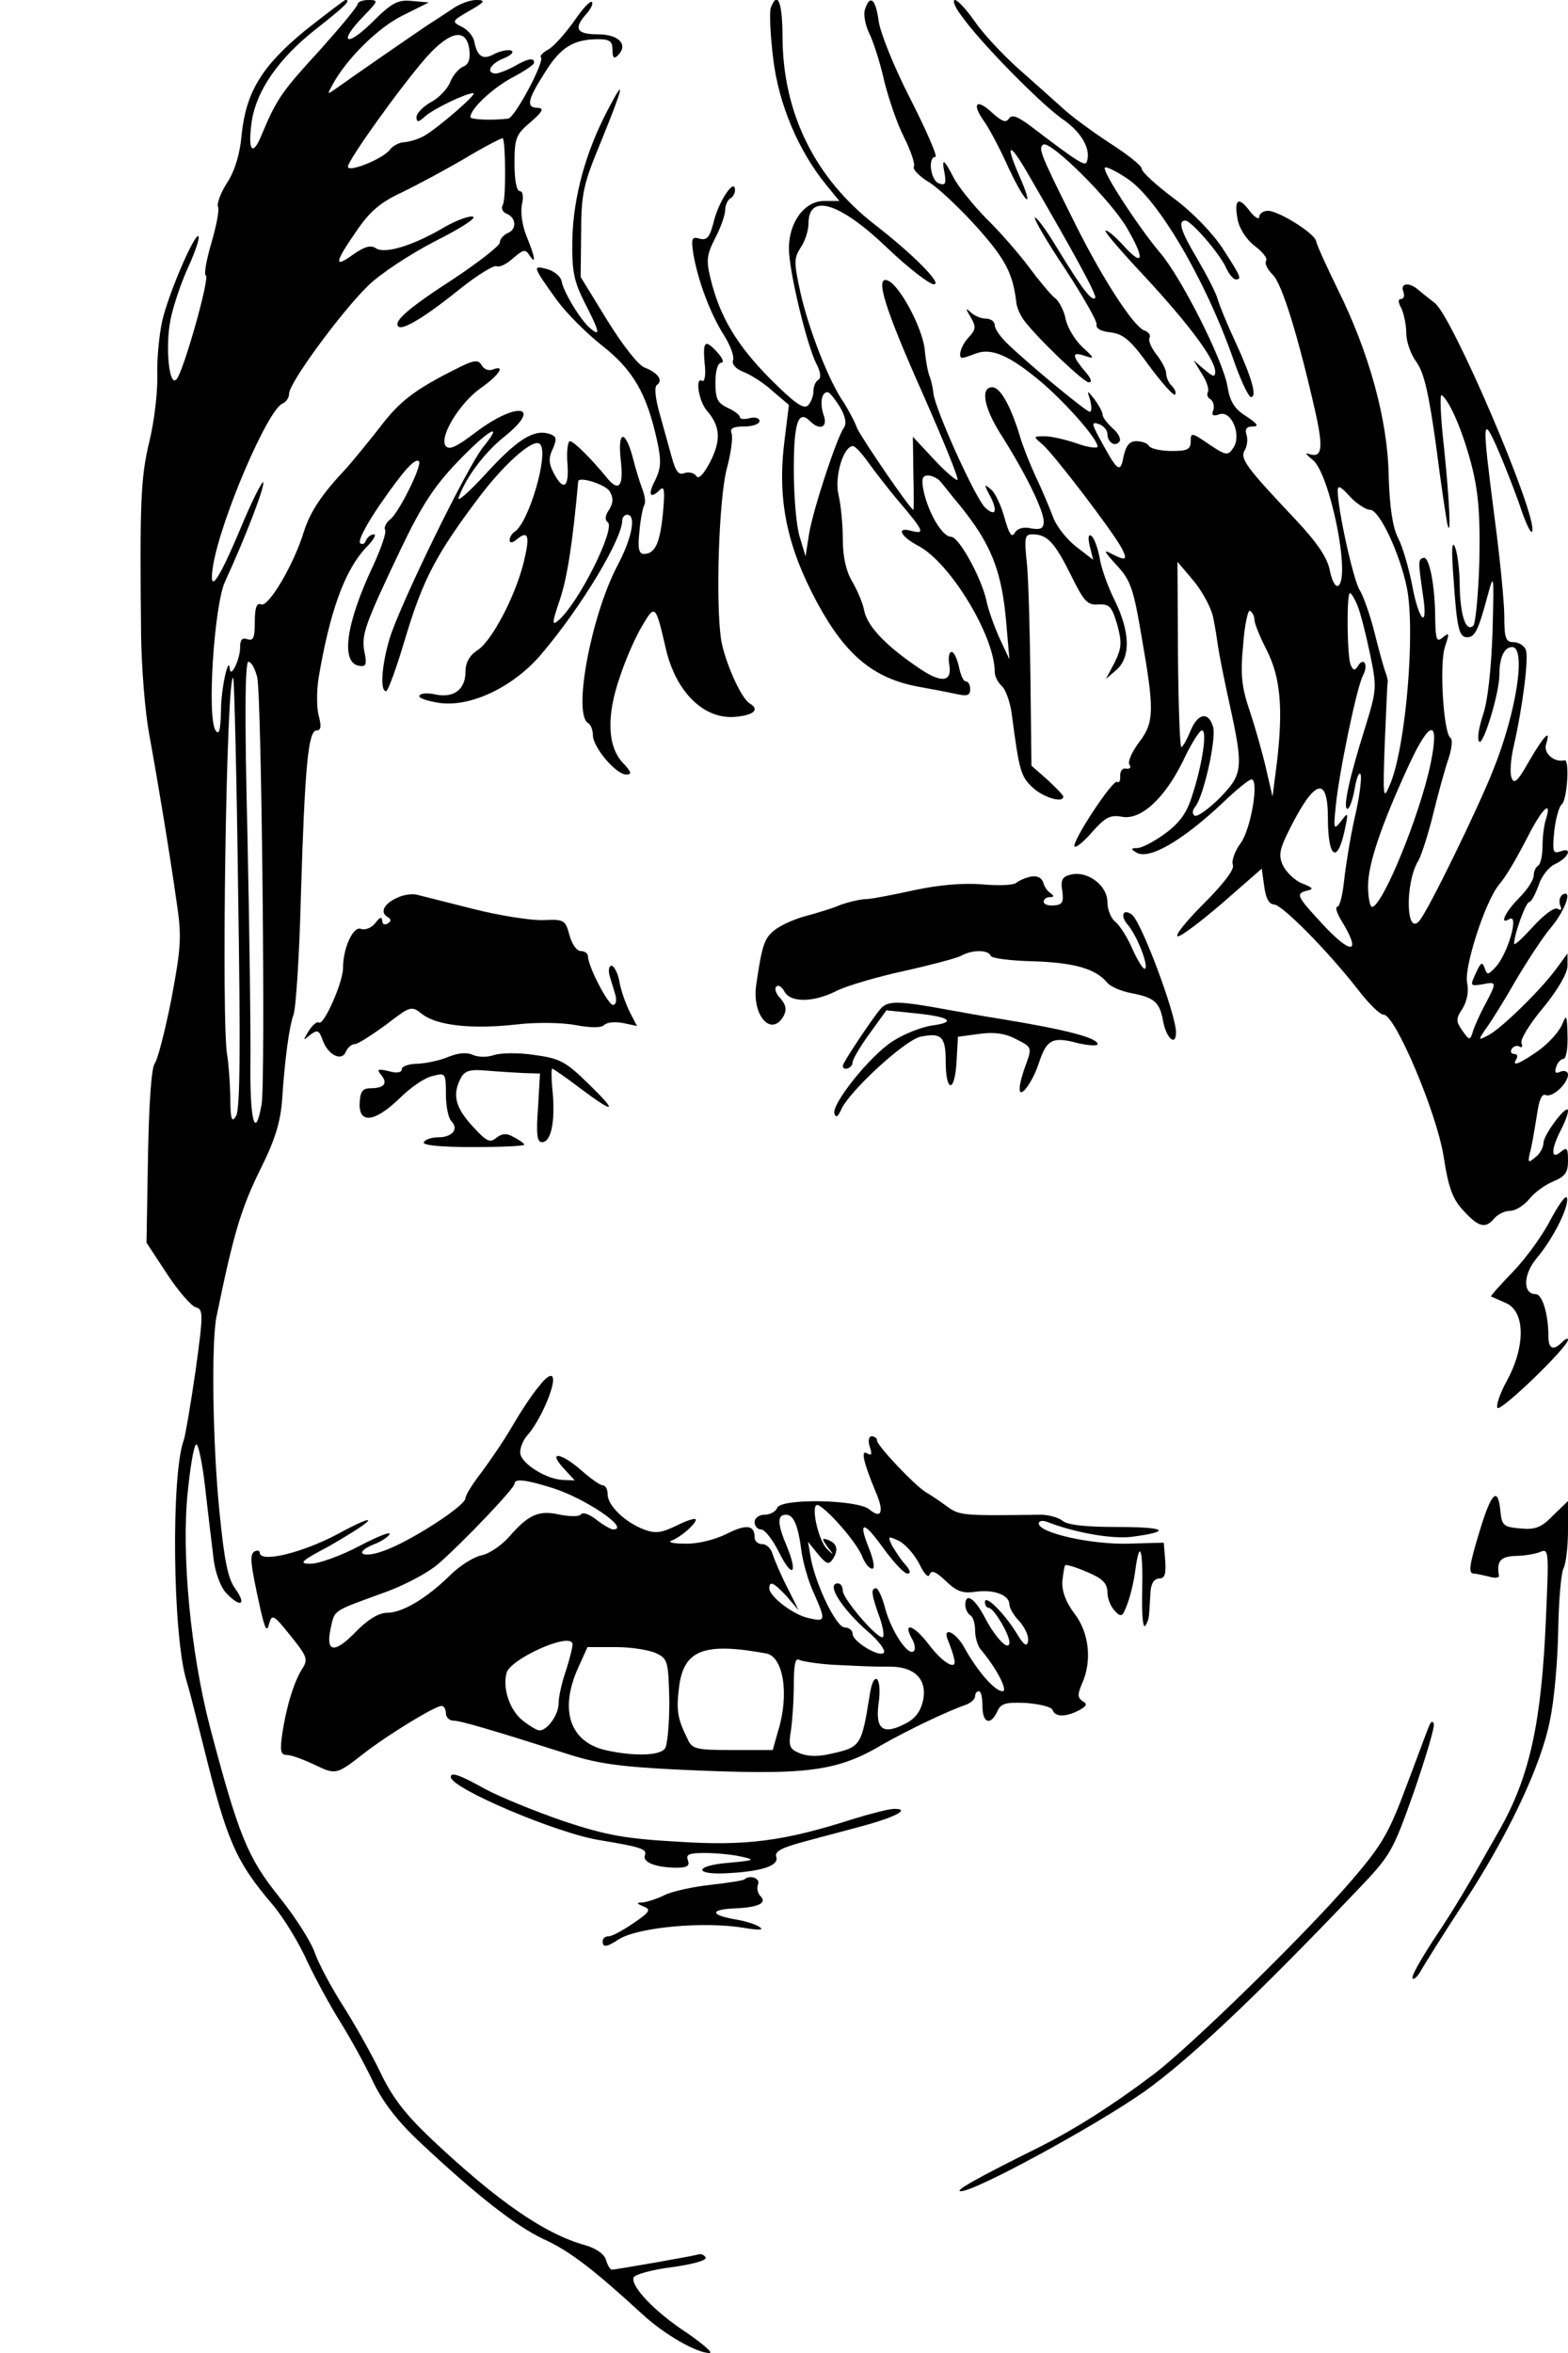 <?xml version="1.0" standalone="no"?>
<!DOCTYPE svg PUBLIC "-//W3C//DTD SVG 20010904//EN"
 "http://www.w3.org/TR/2001/REC-SVG-20010904/DTD/svg10.dtd">
<svg version="1.0" xmlns="http://www.w3.org/2000/svg"
 width="320pt" height="480pt" viewBox="0 0 320 480"
 preserveAspectRatio="xMidYMid meet">
<g transform="translate(0,480) scale(0.1,-0.1)"
fill="#000000" stroke="none">
<path d="M623 4738 c-89 -73 -121 -126 -130 -214 -3 -37 -14 -73 -29 -96 -13
-20 -22 -43 -19 -50 3 -7 -4 -41 -14 -75 -10 -34 -15 -63 -11 -65 9 -3 -46
-198 -60 -212 -15 -16 -23 67 -12 122 6 30 23 79 37 109 14 31 23 58 20 61 -7
8 -61 -116 -74 -173 -6 -27 -11 -77 -10 -110 1 -33 -6 -94 -16 -135 -18 -74
-20 -125 -17 -400 1 -63 8 -151 16 -195 20 -110 42 -244 56 -342 11 -73 10
-93 -10 -200 -13 -65 -28 -124 -34 -132 -7 -8 -12 -82 -14 -190 l-3 -176 42
-64 c23 -35 50 -66 59 -68 15 -4 15 -14 -1 -130 -10 -69 -21 -133 -24 -141
-26 -69 -23 -399 6 -492 6 -19 21 -80 35 -135 47 -190 65 -232 140 -320 23
-27 55 -80 71 -116 17 -36 47 -91 67 -123 20 -32 50 -86 66 -120 21 -44 50
-82 98 -127 112 -105 194 -170 252 -197 53 -24 103 -63 200 -152 44 -41 111
-80 138 -80 8 0 -13 18 -46 41 -66 43 -115 95 -109 113 2 6 37 16 78 21 43 6
72 14 69 20 -3 5 -9 8 -15 6 -9 -3 -163 -30 -176 -31 -4 0 -9 9 -12 19 -3 12
-19 24 -43 31 -83 23 -179 90 -312 215 -56 53 -82 87 -107 140 -19 39 -53 99
-76 135 -23 36 -48 83 -56 105 -7 22 -40 74 -73 115 -65 81 -83 126 -141 345
-40 153 -59 354 -46 480 5 50 12 94 17 98 4 5 13 -36 19 -90 6 -54 14 -119 17
-144 3 -26 14 -56 25 -68 29 -31 43 -26 20 7 -16 21 -23 57 -33 157 -14 136
-17 349 -6 400 35 170 50 220 90 301 29 58 41 96 44 144 5 76 14 146 23 170 5
14 12 122 15 240 8 266 15 340 32 340 9 0 10 8 5 28 -5 16 -5 51 -1 78 23 136
53 220 97 267 15 15 22 27 16 27 -6 0 -13 -6 -16 -12 -2 -7 -8 -10 -12 -6 -5
5 14 40 40 78 49 71 72 96 80 89 7 -8 -40 -103 -58 -118 -9 -7 -14 -17 -11
-22 3 -5 -8 -37 -24 -72 -56 -118 -67 -198 -30 -205 15 -3 17 2 12 27 -7 35
-1 54 74 211 42 88 68 128 115 177 63 66 98 86 53 31 -33 -41 -171 -324 -191
-391 -16 -54 -20 -107 -7 -107 4 0 22 50 40 111 36 119 63 170 153 289 53 69
109 117 121 104 19 -18 -23 -161 -52 -179 -5 -3 -10 -11 -10 -17 0 -6 6 -6 15
2 23 19 27 7 14 -46 -17 -70 -65 -161 -94 -180 -17 -11 -25 -26 -25 -44 0 -36
-23 -54 -60 -47 -16 4 -32 3 -34 -2 -3 -5 16 -11 41 -15 65 -9 153 34 209 101
82 97 164 234 164 272 0 6 5 11 10 11 19 0 10 -48 -21 -106 -53 -102 -90 -300
-59 -319 6 -3 10 -15 10 -25 0 -24 47 -80 68 -80 12 0 11 5 -7 24 -31 33 -34
95 -6 175 12 37 33 84 46 105 26 44 27 43 48 -48 21 -90 80 -146 145 -138 36
4 46 15 26 27 -18 11 -50 84 -58 128 -12 74 -5 288 11 350 9 33 13 65 10 73
-4 10 3 14 26 14 17 0 31 5 31 11 0 6 -9 9 -20 6 -11 -3 -20 -2 -20 2 0 4 -11
13 -25 19 -21 10 -25 19 -25 52 0 24 5 40 12 40 6 0 3 9 -7 20 -26 29 -31 25
-27 -21 3 -23 0 -39 -5 -36 -15 9 -7 -41 9 -60 28 -32 30 -60 8 -104 -14 -27
-25 -38 -29 -30 -4 6 -15 9 -24 6 -12 -5 -18 3 -26 32 -6 21 -17 62 -25 90 -9
32 -11 55 -5 58 13 9 1 25 -25 35 -13 4 -46 47 -77 97 l-54 88 1 90 c0 80 5
100 38 180 48 117 55 145 17 72 -46 -87 -71 -179 -73 -266 -1 -64 3 -84 25
-128 31 -60 33 -71 12 -53 -20 16 -56 76 -59 97 -2 9 -15 20 -29 24 -31 8 -31
7 20 -64 19 -26 61 -68 93 -93 62 -49 90 -97 111 -193 9 -41 8 -56 -4 -81 -16
-30 -10 -39 10 -19 9 9 10 -3 6 -47 -6 -62 -16 -84 -39 -84 -10 0 -13 11 -9
46 2 25 7 49 10 54 3 5 1 19 -4 32 -5 13 -14 42 -20 66 -16 58 -31 53 -24 -8
6 -52 -4 -65 -29 -34 -30 37 -67 74 -75 74 -4 0 -7 -20 -5 -45 4 -50 -8 -58
-28 -20 -10 19 -11 31 -2 49 9 21 8 26 -7 31 -32 10 -66 -12 -130 -82 -34 -37
-59 -59 -55 -48 15 42 54 93 93 124 80 64 27 73 -57 10 -42 -32 -56 -38 -63
-28 -12 20 30 88 73 118 37 26 51 48 23 37 -8 -3 -18 1 -22 9 -7 12 -16 11
-53 -8 -84 -42 -115 -66 -155 -119 -22 -28 -53 -66 -68 -83 -51 -54 -74 -89
-87 -130 -20 -66 -72 -154 -87 -148 -9 4 -13 -6 -13 -36 0 -32 -3 -39 -15 -35
-11 4 -15 -1 -15 -17 0 -24 -19 -63 -21 -44 -2 31 -18 -39 -18 -85 -1 -40 -4
-51 -11 -40 -18 26 -3 254 19 303 42 91 83 198 78 203 -2 3 -24 -40 -47 -96
-46 -109 -65 -135 -55 -73 16 95 112 319 142 330 7 3 13 12 13 20 0 22 106
166 160 219 25 25 86 65 138 92 52 26 86 48 77 50 -8 2 -35 -8 -59 -22 -63
-37 -119 -54 -138 -43 -11 8 -24 4 -47 -12 -40 -29 -39 -18 6 47 27 40 49 59
92 79 31 15 89 46 130 70 40 24 75 42 77 41 6 -7 7 -126 0 -136 -4 -7 0 -15 8
-18 20 -8 21 -33 1 -40 -8 -4 -15 -12 -15 -19 0 -6 -42 -39 -93 -73 -93 -60
-125 -88 -114 -98 8 -9 57 21 125 76 35 28 69 49 75 47 7 -3 22 5 35 17 20 17
24 18 32 6 15 -23 12 -4 -5 37 -9 22 -13 49 -10 65 4 17 2 28 -4 28 -7 0 -11
23 -11 57 0 51 3 59 33 84 24 21 28 28 15 29 -25 0 -22 16 14 72 32 52 59 68
109 68 23 0 29 -4 29 -22 0 -16 3 -19 11 -11 22 22 2 43 -41 43 -44 0 -50 12
-23 42 9 10 14 21 11 24 -4 3 -20 -15 -37 -40 -18 -25 -41 -51 -52 -57 -11 -6
-18 -13 -15 -16 8 -8 -53 -123 -67 -125 -34 -4 -77 -2 -77 3 0 17 44 58 84 80
25 13 46 27 46 31 0 11 -12 9 -40 -7 -14 -8 -31 -14 -37 -15 -23 0 -13 20 15
31 15 6 22 13 15 16 -7 2 -22 -1 -34 -7 -23 -13 -35 -6 -41 25 -2 11 -13 24
-25 30 -22 11 -21 12 15 33 32 18 34 22 14 22 -13 0 -35 -8 -50 -19 -15 -10
-38 -25 -52 -34 -34 -23 -150 -103 -179 -124 -24 -17 -24 -17 -13 3 28 53 94
118 143 142 l54 27 -34 3 c-29 3 -41 -3 -82 -44 -54 -53 -69 -40 -17 13 30 31
31 33 10 33 -12 0 -22 -4 -22 -8 0 -5 -35 -47 -77 -94 -78 -85 -88 -99 -119
-173 -19 -47 -29 -32 -20 29 10 62 55 127 130 186 61 48 73 60 61 60 -2 0 -39
-28 -82 -62z m335 -41 c2 -18 -2 -29 -13 -33 -9 -4 -21 -18 -26 -31 -5 -13
-22 -32 -39 -41 -16 -9 -30 -23 -30 -31 0 -11 4 -11 18 2 17 15 83 47 98 47
10 0 -72 -71 -100 -87 -12 -7 -30 -12 -40 -13 -10 0 -24 -7 -30 -15 -14 -19
-86 -48 -86 -35 0 13 108 164 160 223 49 55 83 61 88 14z m286 -899 c8 -13 8
-23 -1 -38 -8 -11 -9 -21 -3 -25 18 -11 -60 -168 -102 -202 -12 -10 -11 -2 5
45 15 45 26 118 37 240 1 11 55 -6 64 -20z m-719 -380 c9 -43 17 -822 9 -870
-13 -75 -24 -36 -23 80 1 64 -2 276 -6 470 -6 239 -5 352 2 352 6 0 14 -15 18
-32z m-39 -439 c5 -314 4 -441 -4 -455 -9 -16 -12 -8 -12 41 -1 33 -4 69 -6
80 -13 58 -2 786 12 772 2 -2 7 -199 10 -438z"/>
<path d="M1573 4784 c-3 -9 -1 -56 5 -104 11 -92 51 -187 108 -257 l27 -33
-31 0 c-40 0 -72 -43 -72 -97 0 -45 36 -195 56 -235 9 -17 10 -29 4 -33 -6 -3
-10 -14 -10 -24 0 -9 -5 -22 -11 -28 -9 -9 -29 6 -78 55 -68 69 -102 126 -121
204 -9 37 -8 48 10 83 11 21 20 47 20 57 0 9 5 20 10 23 6 3 10 11 10 17 0 26
-31 -19 -42 -59 -9 -36 -14 -44 -30 -40 -16 5 -18 1 -13 -31 9 -53 34 -121 62
-165 14 -22 22 -45 19 -52 -3 -8 6 -18 22 -24 15 -6 42 -23 59 -39 l33 -28 -9
-73 c-15 -119 4 -214 67 -331 58 -107 115 -154 207 -171 22 -4 55 -10 73 -14
26 -6 32 -4 32 9 0 9 -4 16 -9 16 -5 0 -11 14 -14 30 -4 17 -10 30 -15 30 -5
0 -7 -11 -5 -24 7 -37 -14 -41 -60 -10 -67 45 -106 85 -113 117 -3 17 -15 44
-25 61 -12 20 -19 50 -19 86 0 30 -4 71 -9 92 -8 36 10 98 30 98 4 0 18 -15
30 -32 13 -18 42 -56 66 -84 49 -58 51 -64 23 -57 -32 9 -23 -11 15 -31 65
-35 155 -184 155 -256 0 -10 7 -23 15 -30 7 -6 17 -33 20 -58 15 -114 18 -126
43 -149 22 -20 62 -32 62 -18 0 3 -15 18 -32 34 l-33 29 -2 174 c-1 95 -4 201
-7 236 -6 55 -5 62 11 62 30 0 45 -16 78 -82 27 -55 34 -63 57 -61 22 1 27 -4
38 -41 10 -37 9 -48 -5 -77 l-18 -34 22 19 c29 26 27 78 -4 141 -14 28 -28 67
-31 88 -4 20 -11 40 -17 44 -6 4 -7 -4 -3 -21 l7 -28 -35 27 c-18 14 -39 40
-46 58 -7 18 -22 55 -35 82 -13 28 -29 68 -35 90 -19 60 -39 95 -55 95 -25 0
-17 -43 20 -100 48 -76 85 -151 85 -174 0 -14 -6 -17 -25 -14 -16 4 -29 0 -34
-9 -6 -11 -12 -2 -21 31 -7 25 -19 51 -28 58 -13 11 -14 10 -4 -9 19 -34 15
-49 -7 -29 -20 18 -102 200 -106 233 -1 10 -4 25 -7 33 -4 8 -9 35 -11 59 -6
45 -52 131 -76 139 -26 9 -5 -58 73 -233 41 -93 73 -171 70 -174 -2 -2 -24 16
-48 42 l-43 46 1 -74 c1 -41 1 -75 0 -75 -6 0 -107 148 -115 167 -5 14 -18 37
-27 52 -30 42 -71 148 -88 222 -14 64 -14 72 0 94 9 13 16 35 16 49 0 63 64
43 161 -50 43 -41 86 -74 95 -74 18 0 -42 61 -121 122 -122 95 -187 227 -188
381 0 72 -10 98 -24 61z m141 -814 c12 -20 14 -35 8 -43 -14 -19 -63 -167 -71
-217 l-7 -45 -12 40 c-7 22 -12 84 -12 137 0 96 9 123 33 99 20 -20 37 -13 28
12 -8 23 -5 47 8 47 4 0 15 -14 25 -30z m205 -152 c6 -7 23 -29 39 -48 66 -81
87 -136 96 -245 l6 -70 -21 45 c-11 25 -23 59 -26 75 -10 46 -56 130 -72 130
-18 0 -46 48 -56 93 -5 25 -3 32 9 32 8 0 20 -6 25 -12z"/>
<path d="M1765 4780 c-3 -10 1 -32 9 -48 8 -16 22 -59 30 -95 9 -37 27 -90 41
-117 14 -28 23 -55 20 -60 -3 -5 11 -20 33 -33 21 -14 65 -56 98 -93 56 -63
71 -92 78 -150 1 -12 9 -29 17 -39 31 -40 121 -125 131 -125 7 0 5 7 -4 18
-30 35 -32 45 -7 37 24 -8 24 -7 -2 17 -15 14 -30 39 -34 56 -3 17 -13 37 -22
44 -9 7 -33 36 -53 63 -21 28 -60 73 -88 100 -27 28 -57 65 -66 83 -20 39 -25
41 -18 7 3 -20 1 -24 -12 -19 -17 6 -23 54 -7 54 5 0 -18 53 -51 118 -33 64
-62 136 -65 160 -6 45 -18 54 -28 22z"/>
<path d="M1962 4768 c38 -54 160 -178 205 -210 40 -27 60 -62 51 -88 -3 -10
-18 -1 -115 73 -27 20 -38 24 -44 15 -6 -9 -14 -6 -33 11 -33 31 -44 21 -18
-16 11 -15 34 -59 51 -97 36 -76 53 -86 20 -12 -28 65 -19 67 18 3 97 -167
143 -251 138 -255 -7 -7 -27 19 -77 101 -22 37 -43 65 -46 63 -2 -3 25 -50 62
-105 36 -55 65 -106 64 -113 -2 -8 9 -14 28 -16 26 -3 41 -15 79 -68 26 -35
50 -62 53 -59 3 3 0 11 -6 17 -7 7 -12 18 -12 26 0 8 -9 25 -20 39 -11 14 -17
29 -14 34 3 5 -2 12 -11 15 -23 9 -90 113 -149 234 -64 128 -67 138 -57 145
15 9 140 -115 172 -172 37 -64 32 -79 -10 -32 -17 18 -32 31 -35 28 -2 -2 34
-44 81 -94 88 -95 143 -168 143 -193 0 -12 -4 -11 -22 4 l-22 19 17 -28 c10
-15 15 -32 12 -37 -3 -5 0 -12 6 -15 5 -4 8 -14 5 -22 -4 -10 -1 -13 13 -8 25
8 46 -45 27 -70 -10 -15 -15 -14 -49 9 -35 24 -37 24 -37 6 0 -17 -7 -20 -39
-20 -22 0 -43 5 -46 10 -3 6 -15 10 -26 10 -14 0 -21 -9 -26 -31 -6 -34 -12
-31 -42 24 -25 45 -25 48 -6 41 8 -4 15 -12 15 -19 0 -18 17 -28 25 -15 3 5
-3 17 -15 27 -11 10 -20 22 -20 28 0 5 -8 19 -16 30 -16 20 -16 20 -9 -2 3
-13 3 -23 -1 -23 -7 0 -120 93 -166 137 -16 15 -28 32 -28 40 0 7 -8 13 -18
13 -10 0 -24 6 -31 13 -11 10 -11 8 0 -10 11 -19 11 -25 -4 -41 -16 -17 -23
-42 -13 -42 3 0 15 4 28 9 32 12 70 -5 135 -60 52 -45 113 -115 113 -130 0 -4
-19 -2 -41 6 -23 8 -53 15 -66 15 -25 0 -25 0 -5 -17 23 -20 143 -177 161
-211 13 -25 9 -27 -22 -11 -16 9 -13 3 11 -23 29 -31 35 -47 52 -148 26 -149
26 -174 -6 -215 -14 -19 -23 -39 -19 -45 4 -6 1 -9 -7 -8 -7 2 -12 -5 -12 -14
1 -10 -2 -16 -6 -13 -9 6 -94 -124 -87 -132 3 -3 20 11 37 31 26 29 36 34 59
30 39 -8 88 37 126 115 16 34 33 61 38 61 11 0 1 -69 -20 -133 -11 -36 -26
-56 -56 -78 -22 -16 -47 -29 -56 -29 -13 0 -14 -2 -2 -9 25 -16 93 23 176 101
27 26 54 48 59 48 16 0 -1 -101 -22 -130 -12 -16 -19 -36 -16 -44 4 -9 -18
-38 -60 -80 -36 -36 -60 -66 -52 -66 7 0 48 31 92 69 l79 69 5 -36 c3 -24 10
-37 20 -37 17 -1 108 -93 170 -172 22 -29 46 -53 54 -53 23 0 107 -197 122
-288 10 -66 19 -89 41 -112 31 -34 45 -37 63 -15 7 8 21 15 32 15 11 0 28 11
39 24 10 13 32 29 49 36 24 10 30 18 30 42 0 26 -2 29 -15 18 -20 -17 -20 5 0
44 8 15 15 33 15 40 0 17 -49 -47 -50 -65 0 -9 -7 -23 -17 -30 -15 -13 -16
-11 -9 16 4 17 9 49 13 73 4 29 10 42 18 38 14 -5 45 24 45 42 0 6 -7 9 -15 6
-11 -5 -13 -2 -9 10 3 9 10 16 15 16 5 0 9 21 8 48 -1 42 -2 44 -11 22 -6 -14
-27 -38 -48 -53 -40 -28 -56 -34 -45 -17 3 6 1 10 -5 10 -6 0 -8 5 -5 10 4 6
11 8 16 5 5 -3 7 0 4 7 -3 7 17 40 45 73 30 37 49 70 49 85 l0 25 -22 -30
c-31 -43 -111 -121 -138 -136 -23 -12 -23 -12 -7 12 10 13 38 58 62 100 25 42
57 91 73 109 27 33 43 77 22 65 -6 -4 -8 -14 -5 -22 4 -9 2 -11 -5 -7 -7 4
-28 -12 -50 -36 -22 -24 -39 -40 -39 -35 0 19 24 85 31 85 4 0 12 15 19 34 6
19 21 38 35 44 27 13 35 35 9 25 -15 -5 -16 0 -12 42 3 26 10 50 15 54 11 7
17 92 6 90 -21 -5 -43 14 -38 32 11 34 -3 20 -34 -33 -23 -41 -31 -49 -36 -35
-4 9 -2 38 4 64 19 83 31 181 25 197 -3 9 -15 16 -25 16 -16 0 -19 8 -19 53 0
28 -9 120 -20 202 -26 202 -26 214 10 131 16 -38 37 -92 46 -120 10 -28 19
-46 21 -40 11 32 -163 439 -199 466 -13 10 -28 22 -35 28 -18 15 -36 12 -29
-5 3 -8 1 -15 -5 -15 -6 0 -6 -7 1 -19 5 -11 10 -34 10 -51 0 -17 9 -43 21
-59 15 -21 25 -63 40 -172 10 -79 21 -151 23 -159 8 -32 4 50 -7 157 -7 61 -9
109 -5 107 17 -11 46 -81 63 -150 13 -54 16 -102 14 -192 -2 -66 -8 -124 -12
-128 -15 -15 -27 20 -28 81 0 33 -5 69 -10 80 -6 13 -7 -8 -3 -60 7 -104 11
-125 28 -125 16 0 23 14 42 85 13 48 13 45 10 -75 -3 -79 -10 -142 -20 -170
-8 -25 -12 -48 -7 -53 8 -8 41 99 41 137 0 35 10 56 26 56 29 0 9 -132 -38
-249 -31 -79 -132 -286 -151 -309 -28 -34 -30 78 -2 123 6 11 20 54 30 95 10
41 24 92 31 112 7 21 9 40 4 43 -14 9 -23 151 -11 186 9 27 9 30 -4 19 -13
-11 -15 -6 -16 36 0 68 -12 130 -24 126 -11 -3 -11 -7 -1 -76 11 -71 -8 -55
-22 20 -7 36 -20 80 -29 97 -11 22 -17 62 -19 127 -2 114 -40 251 -104 380
-23 47 -43 91 -44 98 -3 16 -75 61 -98 62 -10 0 -18 -6 -18 -12 0 -7 -9 -2
-20 12 -23 31 -32 23 -24 -19 4 -19 19 -41 35 -53 16 -12 26 -25 23 -30 -4 -5
3 -18 13 -28 19 -17 53 -128 88 -283 16 -73 13 -92 -14 -83 -9 4 -5 -2 8 -12
35 -28 78 -240 52 -257 -6 -3 -13 11 -17 31 -5 26 -25 56 -69 103 -100 106
-115 125 -105 142 5 8 7 22 4 32 -4 12 0 17 13 17 13 0 9 6 -14 21 -24 15 -33
30 -38 61 -9 53 -94 222 -138 273 -43 51 -119 167 -112 173 2 3 23 -7 45 -22
63 -41 160 -207 216 -366 15 -44 32 -80 37 -80 13 0 2 39 -32 113 -16 34 -32
73 -36 87 -4 14 -23 50 -41 81 -34 57 -41 79 -25 79 12 0 70 -67 83 -96 6 -13
15 -24 20 -24 13 0 10 6 -26 62 -20 31 -61 74 -100 103 -36 27 -66 54 -66 61
0 6 -29 29 -65 52 -35 23 -79 55 -97 72 -18 16 -59 53 -92 82 -32 29 -72 72
-88 96 -16 23 -34 42 -39 42 -6 0 0 -15 13 -32z m834 -1008 c19 0 60 -87 75
-158 18 -89 -2 -329 -35 -404 -13 -31 -14 -25 -10 85 3 66 5 122 6 125 1 4 -2
14 -5 22 -3 8 -13 44 -22 80 -9 36 -23 75 -30 86 -13 20 -45 165 -45 203 0 12
6 9 25 -12 14 -15 33 -27 41 -27z m-320 -220 c4 -19 8 -46 10 -60 2 -14 12
-65 23 -115 29 -132 28 -144 -20 -193 -23 -23 -46 -39 -51 -36 -5 3 -5 11 1
18 17 20 43 136 37 162 -9 33 -31 30 -46 -6 -7 -17 -15 -32 -19 -34 -3 -2 -6
82 -7 187 l-1 191 33 -39 c18 -22 36 -55 40 -75z m295 23 c6 -15 17 -59 25
-97 14 -68 14 -73 -10 -150 -33 -105 -46 -166 -36 -166 4 0 11 19 15 43 4 23
10 35 12 26 2 -9 -3 -49 -13 -90 -9 -41 -18 -98 -21 -126 -3 -29 -9 -53 -14
-53 -5 0 0 -15 11 -32 39 -65 17 -66 -42 -2 -52 56 -54 61 -31 67 15 3 13 6
-10 15 -15 6 -32 23 -39 37 -9 20 -7 32 13 72 52 104 79 112 79 24 0 -83 20
-95 35 -21 7 33 6 34 -8 15 -15 -19 -16 -17 -11 30 6 65 43 245 56 268 11 21
1 38 -11 18 -6 -10 -10 -9 -15 4 -7 20 -8 145 -1 145 3 0 10 -12 16 -27z
m-211 -27 c0 -7 11 -35 25 -62 28 -55 34 -118 21 -229 l-9 -70 -13 56 c-7 31
-22 84 -33 117 -17 50 -20 75 -14 136 3 42 10 73 14 70 5 -3 9 -11 9 -18z
m360 -292 c-22 -107 -99 -294 -120 -294 -4 0 -8 19 -8 41 -1 45 28 129 85 252
42 90 61 90 43 1z m235 -115 c-4 -12 -7 -36 -7 -55 0 -19 -4 -37 -9 -40 -5 -3
-9 -12 -9 -20 0 -9 -13 -29 -30 -46 -28 -28 -41 -56 -20 -43 21 13 -2 -69 -27
-97 -16 -17 -18 -18 -23 -3 -5 14 -8 12 -18 -10 -12 -26 -12 -27 13 -23 30 6
30 5 6 -41 -11 -20 -22 -45 -25 -55 -6 -19 -7 -19 -22 2 -13 19 -13 24 1 45 9
15 13 35 9 53 -6 32 37 165 65 199 15 18 32 46 64 108 27 51 44 64 32 26z"/>
<path d="M2105 3012 c-11 -2 -25 -8 -31 -13 -6 -5 -38 -6 -70 -3 -38 3 -86 -1
-134 -11 -41 -9 -86 -18 -100 -19 -14 0 -38 -6 -55 -12 -16 -7 -49 -17 -72
-23 -22 -6 -51 -19 -63 -29 -20 -16 -25 -30 -37 -113 -8 -61 31 -105 56 -62 7
13 5 23 -6 36 -9 9 -13 20 -9 24 4 5 12 0 17 -10 13 -23 60 -22 107 2 20 10
81 28 136 40 54 12 107 26 117 31 23 13 56 13 61 0 2 -5 41 -10 88 -11 83 -3
126 -15 150 -44 7 -8 28 -17 49 -21 47 -9 58 -18 65 -59 7 -34 26 -50 26 -21
0 37 -72 230 -91 241 -18 12 -23 -4 -7 -22 19 -23 42 -82 35 -89 -3 -3 -14 14
-25 38 -10 24 -26 49 -35 57 -10 7 -17 26 -17 41 0 34 -41 64 -74 56 -18 -4
-22 -11 -18 -34 3 -22 0 -28 -17 -29 -12 -1 -21 2 -21 8 0 5 6 9 13 9 8 0 9 2
1 8 -7 4 -13 14 -15 22 -3 9 -12 14 -24 12z"/>
<path d="M814 2970 c-28 -11 -40 -30 -24 -40 9 -5 9 -9 1 -14 -6 -4 -11 -1
-11 6 -1 9 -5 7 -14 -5 -7 -9 -20 -15 -29 -12 -16 7 -37 -39 -37 -80 0 -29
-39 -117 -49 -111 -4 3 -13 -5 -21 -17 -12 -20 -12 -21 3 -8 15 11 18 10 26
-12 11 -30 39 -43 47 -22 4 8 11 15 18 15 6 0 34 18 63 39 51 39 52 40 75 22
30 -23 100 -31 191 -21 41 5 94 4 121 -1 32 -6 53 -6 59 0 6 6 23 7 39 4 l28
-6 -15 29 c-8 16 -18 44 -21 62 -3 17 -11 32 -16 32 -5 0 -7 -9 -4 -20 3 -11
9 -29 12 -40 3 -11 1 -20 -5 -20 -10 0 -51 79 -51 99 0 6 -7 11 -15 11 -8 0
-18 14 -23 33 -8 30 -11 32 -53 30 -24 -1 -89 9 -144 23 -55 14 -107 27 -115
29 -8 2 -25 0 -36 -5z"/>
<path d="M1797 2742 c-20 -24 -77 -110 -77 -116 0 -12 20 -5 20 7 0 6 16 33
35 59 l34 47 58 -6 c71 -7 87 -18 35 -25 -21 -3 -57 -17 -80 -32 -46 -29 -126
-129 -119 -148 3 -9 7 -6 13 7 15 37 129 142 162 150 43 9 52 1 52 -50 0 -63
18 -66 22 -3 l3 53 44 6 c30 4 53 1 75 -11 32 -16 32 -17 20 -51 -7 -18 -13
-40 -13 -48 -2 -26 25 8 39 50 16 49 28 55 80 41 22 -5 40 -6 40 -2 0 13 -67
30 -195 51 -33 5 -82 14 -110 19 -103 19 -123 19 -138 2z"/>
<path d="M915 2644 c-16 -7 -45 -13 -62 -14 -18 0 -33 -5 -33 -11 0 -7 -10 -9
-27 -4 -22 5 -25 4 -15 -8 14 -17 6 -27 -22 -27 -16 0 -21 -7 -22 -30 -2 -43
30 -40 81 9 22 22 52 43 68 46 26 7 27 6 27 -37 0 -24 5 -49 11 -55 16 -16 2
-33 -26 -33 -13 0 -27 -4 -30 -10 -4 -6 32 -10 99 -10 58 0 106 2 106 5 0 2
-9 9 -21 15 -15 9 -24 8 -36 -1 -13 -11 -20 -8 -49 24 -35 38 -41 64 -24 97 8
16 19 19 53 16 23 -2 57 -4 76 -5 l33 -1 -4 -70 c-4 -53 -2 -70 8 -70 19 0 27
42 22 101 -3 27 -3 49 -1 49 2 0 28 -18 57 -40 72 -54 78 -50 16 10 -46 45
-58 51 -110 58 -32 5 -68 4 -81 0 -14 -5 -32 -5 -44 0 -13 6 -30 4 -50 -4z"/>
<path d="M3165 2313 c-16 -32 -51 -80 -77 -107 -26 -27 -47 -50 -45 -51 1 0
14 -6 30 -13 40 -17 41 -89 1 -161 -13 -24 -21 -48 -18 -53 6 -9 144 124 144
139 0 4 -5 2 -12 -5 -18 -18 -28 -14 -28 12 0 44 -12 86 -26 86 -26 0 -26 39
1 72 34 40 67 105 63 124 -2 8 -16 -12 -33 -43z"/>
<path d="M1100 1972 c-14 -16 -38 -53 -55 -82 -16 -28 -45 -70 -62 -93 -18
-23 -33 -47 -33 -53 0 -16 -115 -90 -168 -108 -44 -16 -61 -3 -18 14 13 5 27
14 31 20 4 7 -24 -4 -62 -24 -38 -20 -83 -36 -99 -36 -25 0 -21 5 36 35 35 20
71 42 80 51 8 9 -20 -3 -62 -26 -72 -38 -158 -59 -158 -37 0 4 -5 5 -11 2 -10
-7 -8 -25 13 -120 9 -39 13 -45 17 -28 6 21 9 20 44 -24 34 -42 36 -48 24 -67
-17 -26 -33 -79 -41 -133 -5 -35 -3 -43 9 -43 9 0 34 -9 57 -20 44 -21 44 -21
103 25 48 37 143 95 156 95 5 0 9 -7 9 -15 0 -8 7 -15 15 -15 15 0 82 -20 230
-67 64 -21 110 -27 230 -33 262 -12 322 -5 419 53 48 27 128 66 169 80 9 4 17
11 17 17 0 5 3 10 8 10 4 0 7 -13 7 -30 0 -35 16 -41 30 -12 7 17 17 20 59 18
27 -2 52 -8 54 -14 5 -15 27 -15 54 -1 16 9 18 13 7 19 -10 7 -10 14 -1 35 21
46 15 104 -15 143 -18 24 -26 46 -25 66 2 16 4 32 6 33 2 2 22 -4 45 -14 31
-13 41 -23 41 -41 0 -13 7 -30 15 -38 13 -14 16 -12 25 12 6 15 14 47 17 71 9
66 16 43 14 -44 -1 -43 1 -74 6 -70 4 5 8 16 8 25 1 9 2 29 3 45 1 17 8 27 18
27 11 0 14 9 12 37 l-3 36 -73 -2 c-75 -2 -182 22 -182 41 0 6 8 7 18 3 57
-22 132 -35 172 -30 83 11 70 20 -29 20 -65 0 -103 4 -113 13 -9 7 -29 12 -44
12 -156 -2 -165 -2 -190 16 -15 11 -34 24 -43 29 -24 14 -101 96 -101 106 0 5
-5 9 -11 9 -6 0 -8 -9 -4 -21 5 -16 4 -19 -5 -14 -14 9 -8 -18 17 -78 18 -41
12 -57 -13 -36 -24 20 -180 23 -188 3 -3 -8 -15 -14 -26 -14 -11 0 -20 -7 -20
-15 0 -8 6 -15 13 -15 8 0 24 -21 37 -47 27 -54 39 -44 16 12 -20 47 -20 65
-2 65 16 0 25 -22 32 -77 3 -20 13 -57 24 -81 26 -58 25 -61 -9 -53 -31 6 -81
44 -81 61 0 16 9 12 36 -17 l24 -28 -23 46 c-13 25 -26 56 -30 68 -3 11 -12
21 -21 21 -9 0 -16 6 -16 14 0 26 -18 27 -59 6 -23 -11 -58 -20 -83 -19 -24 0
-36 3 -28 6 19 7 50 34 50 43 0 4 -17 -1 -39 -12 -31 -15 -43 -17 -67 -8 -39
15 -74 49 -74 72 0 10 -4 18 -10 18 -5 0 -25 14 -43 30 -42 37 -70 41 -37 5
l23 -25 -24 1 c-33 1 -83 32 -87 53 -2 10 5 28 15 39 25 28 57 101 51 117 -2
8 -14 1 -28 -18z m23 -206 c68 -20 166 -86 128 -86 -4 0 -20 9 -34 20 -14 11
-28 16 -31 11 -4 -5 -21 -5 -43 -1 -43 10 -64 1 -104 -45 -16 -18 -41 -35 -57
-38 -15 -3 -44 -21 -64 -41 -48 -47 -97 -76 -128 -76 -17 0 -40 -14 -65 -40
-43 -44 -61 -41 -50 9 8 37 4 34 103 70 46 16 95 42 118 62 53 47 153 152 154
162 0 11 21 9 73 -7z m591 -77 c20 -22 41 -51 46 -65 5 -13 14 -24 20 -24 6 0
3 17 -6 40 -24 59 -12 59 30 0 20 -27 41 -50 48 -50 7 0 6 6 -4 18 -9 9 -20
27 -27 38 -10 21 -9 21 13 11 14 -7 32 -28 42 -47 10 -21 19 -30 21 -22 4 10
13 6 33 -13 23 -22 35 -26 62 -22 37 5 68 -7 68 -26 0 -7 9 -23 21 -35 11 -13
19 -30 17 -40 -2 -13 -9 -8 -25 19 -26 41 -63 77 -63 61 0 -7 4 -12 8 -12 10
0 42 -54 42 -70 0 -21 -29 9 -51 52 -20 38 -39 50 -39 24 0 -8 5 -18 10 -21 6
-3 10 -17 10 -31 0 -14 5 -30 10 -37 34 -40 58 -87 46 -87 -16 0 -52 42 -78
89 -18 33 -46 44 -33 14 4 -10 10 -26 12 -36 8 -27 -22 -11 -52 29 -29 38 -53
47 -35 13 7 -11 9 -24 5 -27 -11 -12 -45 39 -58 85 -6 24 -15 43 -19 43 -11 0
-10 -12 7 -59 8 -22 10 -41 6 -41 -14 0 -81 79 -81 95 0 8 -4 15 -10 15 -25 0
8 -52 62 -99 21 -18 35 -37 32 -42 -7 -12 -64 22 -64 38 0 7 -7 13 -16 13 -17
0 -58 84 -69 140 l-6 35 20 -25 c18 -21 22 -23 31 -10 12 19 8 32 -11 39 -12
4 -12 2 0 -15 14 -17 13 -18 -1 -4 -18 17 -34 90 -20 90 5 0 26 -18 46 -41z
m-558 -294 c-9 -25 -16 -56 -16 -70 0 -23 -23 -55 -39 -55 -5 0 -20 9 -34 20
-27 21 -42 67 -33 98 9 28 125 81 134 60 2 -3 -4 -27 -12 -53z m184 32 c23
-11 24 -17 26 -97 0 -47 -4 -91 -9 -97 -11 -15 -65 -16 -122 -3 -72 17 -94 82
-55 168 l19 42 58 0 c32 0 69 -6 83 -13z m224 0 c35 -7 47 -84 24 -158 l-11
-39 -82 0 c-75 0 -83 2 -92 23 -21 42 -23 59 -17 107 10 75 52 90 178 67z
m135 -23 c65 -3 74 -4 121 -4 48 -1 72 -27 64 -68 -5 -23 -16 -38 -36 -48 -46
-24 -62 -12 -55 41 8 54 -10 71 -18 18 -17 -106 -18 -107 -81 -121 -25 -6 -48
-5 -63 2 -20 8 -22 15 -17 45 3 20 6 62 6 94 0 40 3 56 11 51 6 -3 37 -8 68
-10z"/>
<path d="M3021 1681 c-23 -75 -25 -91 -13 -91 4 0 17 -3 30 -6 13 -4 22 -3 21
2 -5 29 3 39 34 40 17 0 40 4 50 8 18 8 18 2 12 -135 -9 -213 -33 -324 -96
-434 -62 -110 -91 -159 -134 -223 -26 -40 -46 -75 -42 -78 3 -3 11 5 18 18 7
12 43 70 81 128 93 140 163 287 181 380 9 41 16 124 17 184 1 61 6 118 11 127
5 10 9 45 9 78 l0 59 -30 -29 c-24 -25 -37 -30 -67 -27 -35 3 -38 6 -41 36 -5
50 -18 38 -41 -37z"/>
<path d="M2917 1280 c-4 -8 -24 -64 -47 -124 -35 -94 -49 -119 -110 -190 -93
-109 -331 -341 -405 -397 -86 -65 -161 -112 -230 -147 -131 -65 -179 -92 -164
-92 30 0 274 133 374 203 91 65 223 189 433 409 71 74 74 80 118 204 24 70 43
133 40 138 -2 6 -6 4 -9 -4z"/>
<path d="M920 1175 c0 -23 219 -116 305 -129 84 -14 96 -18 91 -31 -5 -14 23
-25 66 -25 20 0 26 4 22 15 -5 12 2 15 34 15 22 0 55 -3 73 -7 32 -7 30 -8
-24 -13 -73 -6 -71 -26 2 -21 69 4 102 16 95 34 -3 10 12 18 53 29 32 9 87 23
123 33 67 18 99 35 65 35 -11 0 -49 -10 -85 -21 -140 -45 -218 -55 -356 -46
-107 6 -147 13 -234 42 -58 20 -129 49 -159 65 -52 29 -71 36 -71 25z"/>
<path d="M1519 966 c-2 -2 -33 -7 -69 -11 -36 -4 -78 -13 -94 -21 -16 -8 -36
-14 -45 -15 -13 0 -12 -2 2 -8 16 -6 14 -11 -20 -34 -22 -15 -44 -27 -51 -27
-7 0 -12 -4 -12 -10 0 -13 7 -13 33 4 40 25 176 37 257 23 30 -5 40 -4 30 2
-8 6 -32 13 -52 16 -50 9 -48 20 2 22 48 2 66 11 52 25 -6 6 -8 17 -5 24 5 13
-17 20 -28 10z"/>
</g>
</svg>
